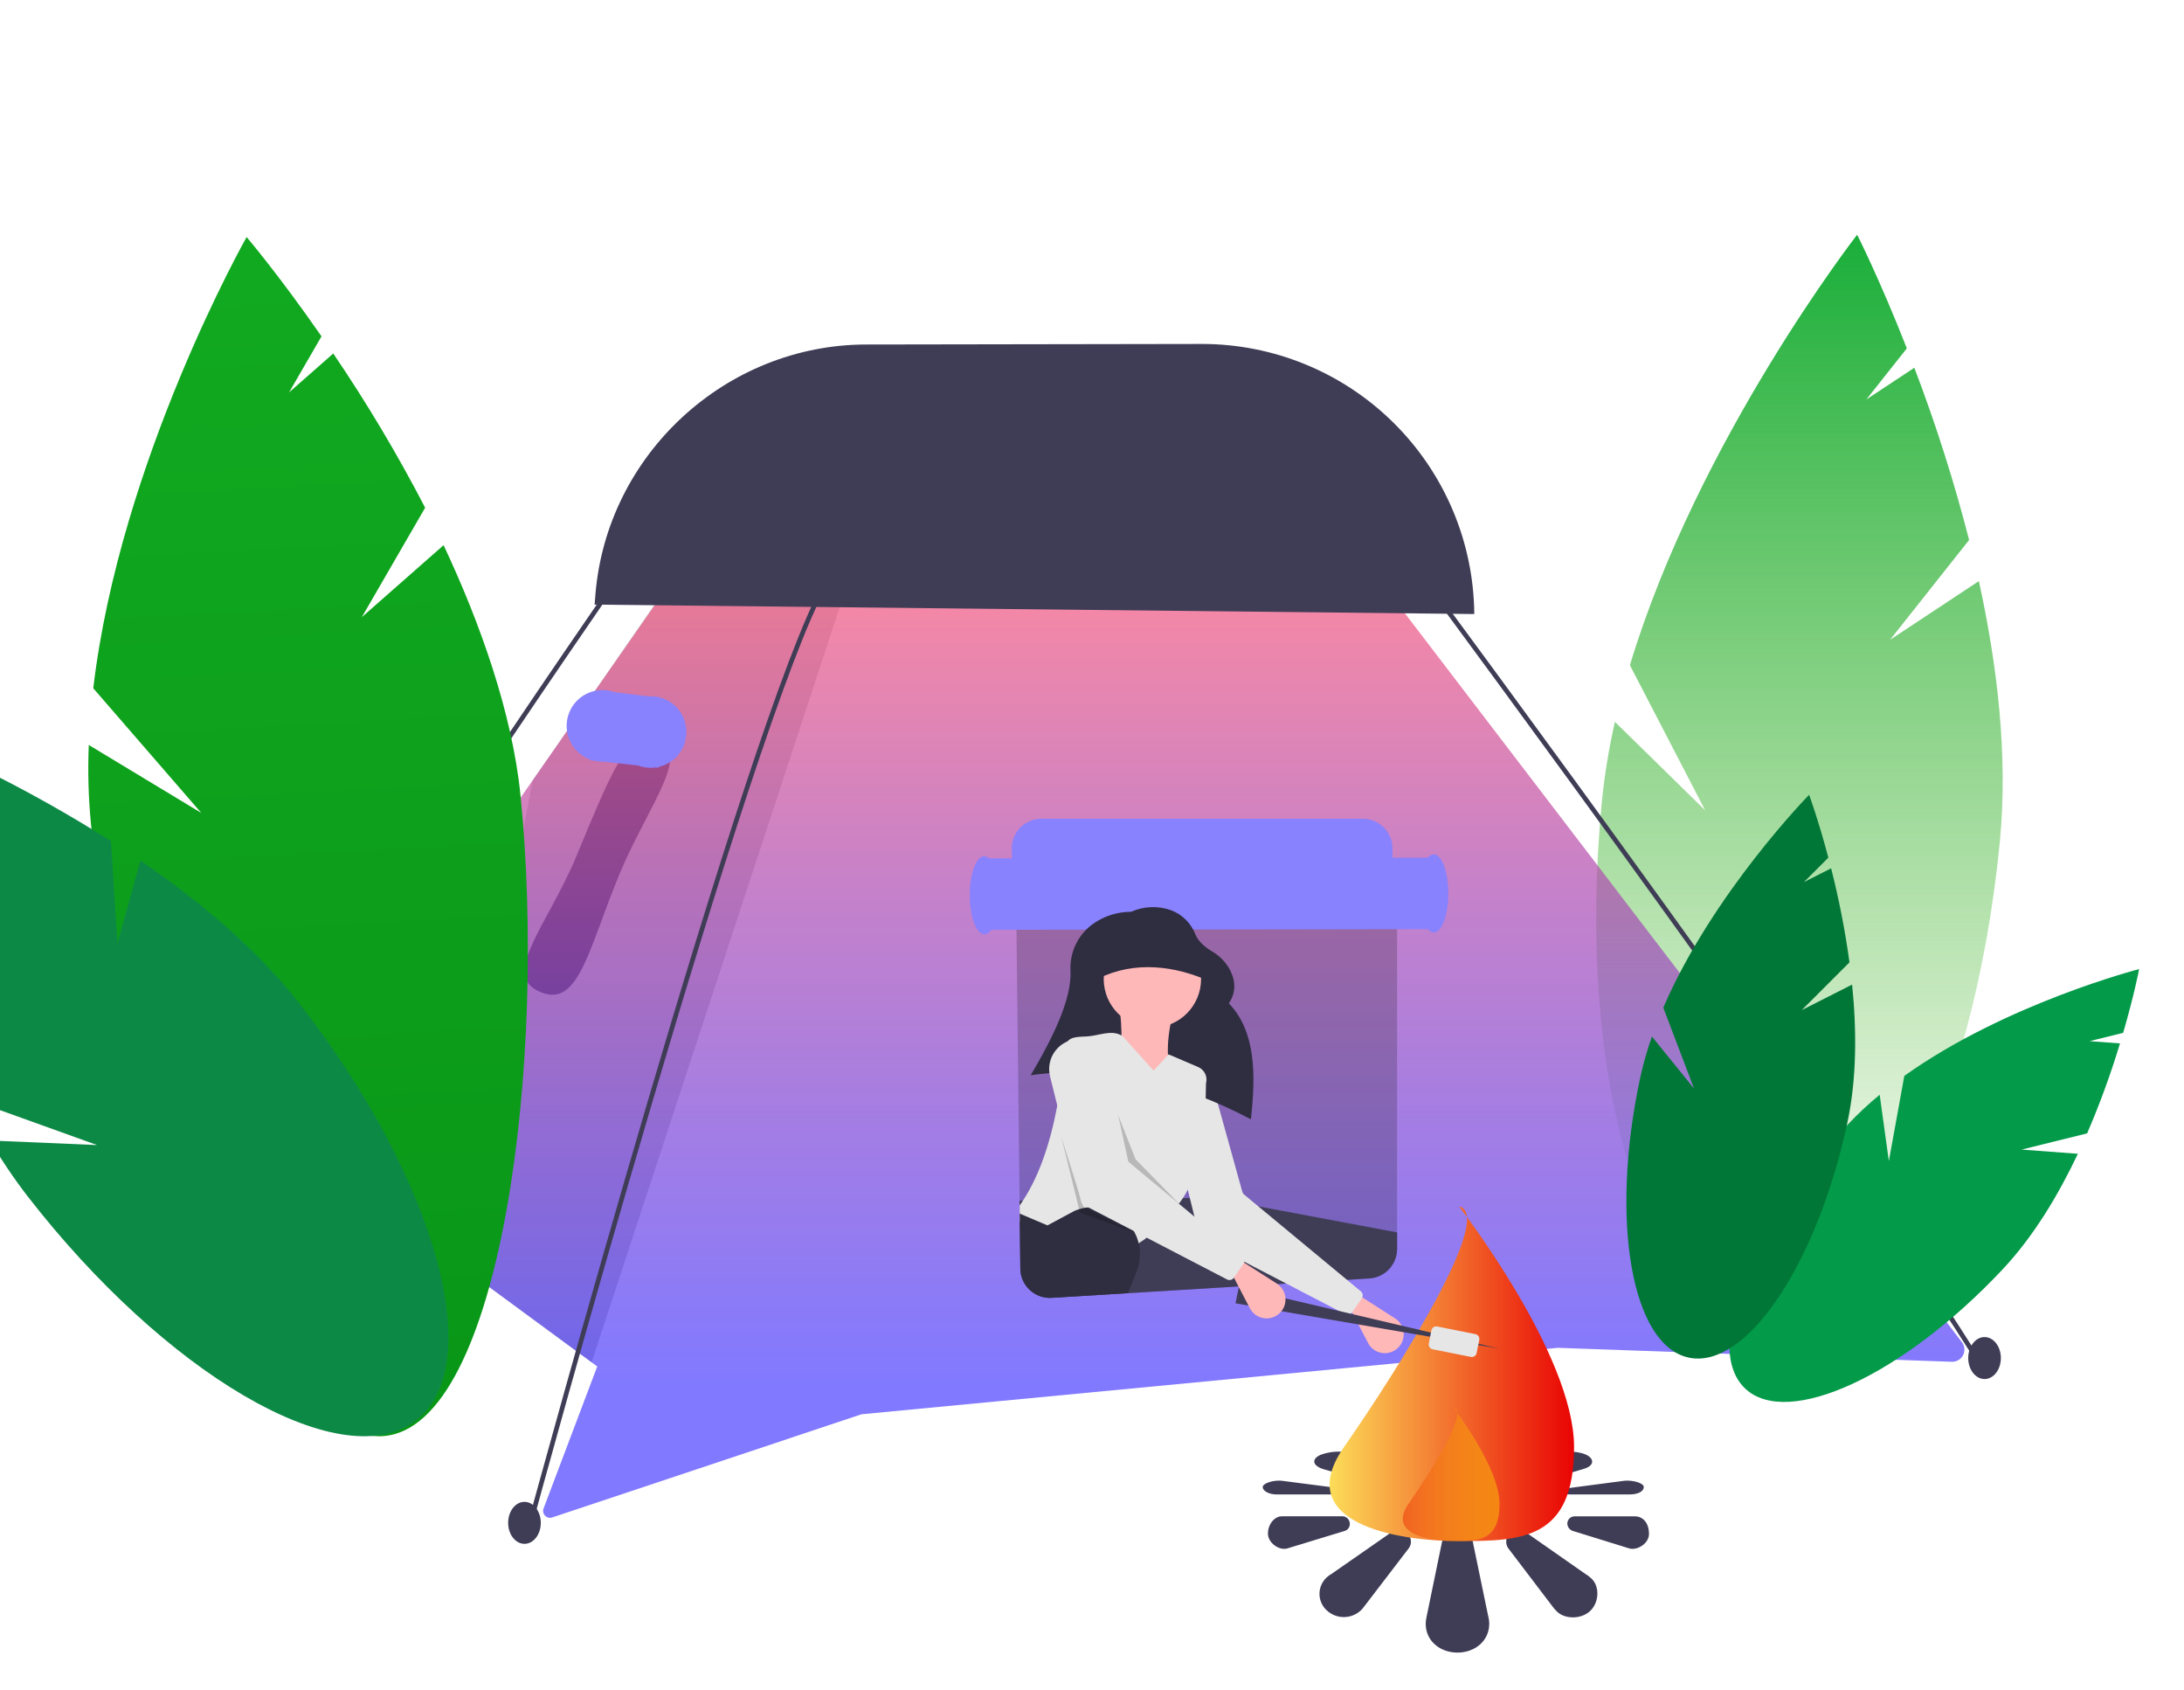 <svg width="940" height="727" viewBox="0 0 940 727" fill="none" xmlns="http://www.w3.org/2000/svg">
    <g id="undraw_camping_noc8 1">
    <g clip-path="url(#clip0)">
    <path id="Vector" d="M225.748 664.292C229.628 664.286 232.767 660.237 232.759 655.249C232.751 650.26 229.599 646.222 225.719 646.228C221.84 646.234 218.701 650.283 218.709 655.271C218.717 660.259 221.869 664.298 225.748 664.292Z" fill="#3F3D56"/>
    <path id="Vector_2" d="M90.37 529.033C94.25 529.027 97.388 524.978 97.38 519.99C97.372 515.002 94.221 510.963 90.341 510.969C86.461 510.975 83.323 515.024 83.331 520.012C83.339 525.001 86.49 529.039 90.37 529.033Z" fill="#3F3D56"/>
    <path id="Vector_3" d="M854.169 593.381C858.049 593.375 861.187 589.326 861.179 584.338C861.171 579.35 858.02 575.311 854.14 575.318C850.26 575.324 847.121 579.373 847.129 584.361C847.137 589.349 850.289 593.388 854.169 593.381Z" fill="#3F3D56"/>
    <path id="leave-right" d="M813.48 275.3L847.513 232.339C841.053 207.215 833.181 182.476 823.935 158.24L803.285 171.881L820.71 149.884C808.979 120.028 799.32 101 799.32 101C799.32 101 730.891 188.968 701.517 286.238L733.911 348.667L695.069 310.619C692.461 322.028 690.573 333.59 689.416 345.236C678.147 462.693 707.372 561.592 754.693 566.132C802.014 570.672 849.511 479.135 860.781 361.677C864.274 325.264 859.692 286.378 851.709 250.048L813.48 275.3Z" fill="url(#paint0_linear)" fill-opacity="0.9"/>
    <path id="Vector_4" d="M634.089 664.335C633.91 662.666 633.115 661.124 631.859 660.01C630.602 658.897 628.976 658.293 627.298 658.316C625.769 658.306 624.281 658.81 623.073 659.746C621.865 660.683 621.006 661.999 620.635 663.482L613.973 695.836C613.752 696.782 613.638 697.749 613.632 698.72C613.632 706.016 619.738 711.086 627.298 711.086C634.857 711.086 640.967 706.016 640.967 698.72C640.963 697.551 640.804 696.388 640.495 695.261L634.089 664.335Z" fill="#3F3D56"/>
    <path id="Vector_5" d="M684.486 678.806C683.809 678.212 683.08 677.679 682.308 677.213L656.855 659.426C654.377 657.87 651.73 657.914 649.808 659.792C648.969 660.59 648.436 661.657 648.303 662.807C648.169 663.958 648.442 665.119 649.076 666.088L668.295 691.348C668.734 691.96 669.224 692.534 669.759 693.064C673.09 696.787 680.478 696.992 684.538 693.064C688.543 689.071 688.495 681.954 684.486 678.806Z" fill="#3F3D56"/>
    <path id="Vector_6" d="M703.614 652.455H677.835C677.009 652.424 676.203 652.72 675.594 653.28C674.986 653.839 674.622 654.617 674.584 655.443C674.571 656.204 674.813 656.948 675.272 657.556C675.731 658.164 676.381 658.601 677.117 658.796L701.436 666.319C704.968 667.143 709.727 663.994 709.727 660.063C709.727 655.062 706.945 652.455 703.614 652.455Z" fill="#3F3D56"/>
    <g id="tent">
    <path id="Vector_7" opacity="0.2" d="M366.56 245.587L254.623 586.185L191.09 539.495L229.218 335.847L294.966 241.019L295.153 241.24L366.56 245.587Z" fill="black"/>
    <path id="Vector_8" d="M266.642 376.065C253.941 406.598 249.444 432.102 234.379 427.496C213.753 421.191 235.409 398.89 248.11 368.356C260.812 337.822 269.786 314.4 280.374 316.924C300.113 321.629 279.343 345.531 266.642 376.065Z" fill="#3F3D56"/>
    <path id="Vector_9" d="M840.065 585.954L670.505 579.954L581.085 588.484L428.315 603.054L370.825 608.534L237.685 652.934C237.151 653.113 236.577 653.136 236.03 653.001C235.483 652.866 234.985 652.579 234.595 652.173C234.204 651.767 233.937 651.258 233.824 650.706C233.711 650.154 233.756 649.581 233.955 649.054L233.965 649.044L257.055 587.974L254.625 586.184L191.085 539.494L190.745 539.244L108.355 526.684C107.196 526.506 106.1 526.036 105.172 525.317C104.245 524.599 103.515 523.656 103.053 522.577C102.591 521.498 102.411 520.32 102.53 519.152C102.65 517.985 103.064 516.867 103.735 515.904L229.215 335.844L295.155 241.244L302.305 230.974L576.605 227.184L844.415 577.534C845.019 578.323 845.385 579.268 845.472 580.257C845.559 581.246 845.364 582.24 844.908 583.122C844.452 584.005 843.755 584.739 842.897 585.241C842.04 585.742 841.058 585.99 840.065 585.954Z" fill="url(#paint1_linear)"/>
    <path id="Vector_10" d="M295.419 314.947C295.416 312.926 295.015 310.926 294.238 309.06C293.462 307.194 292.326 305.5 290.895 304.073C289.463 302.647 287.765 301.516 285.897 300.745C284.029 299.975 282.027 299.58 280.007 299.584C279.66 299.584 279.316 299.6 278.975 299.624L264.454 297.832C262.788 297.238 261.031 296.937 259.262 296.941C258.774 296.942 258.291 296.968 257.815 297.013L257.255 296.944L257.24 297.081C253.832 297.538 250.676 299.124 248.274 301.584C245.873 304.045 244.365 307.239 243.991 310.657C243.616 314.075 244.398 317.52 246.21 320.442C248.022 323.364 250.761 325.595 253.989 326.779L253.958 327.056L255.387 327.216C256.668 327.551 257.987 327.719 259.312 327.716C259.459 327.716 259.604 327.709 259.75 327.705L274.594 329.367C276.339 330.027 278.19 330.363 280.056 330.359C280.752 330.357 281.446 330.308 282.136 330.212L283.401 330.354L283.409 329.983C286.822 329.215 289.871 327.307 292.054 324.573C294.237 321.84 295.424 318.445 295.419 314.947Z" fill="#6C63FF"/>
    <path id="Vector_11" opacity="0.2" d="M295.419 314.947C295.416 312.926 295.015 310.926 294.238 309.06C293.462 307.194 292.326 305.5 290.895 304.073C289.463 302.647 287.765 301.516 285.897 300.745C284.029 299.975 282.027 299.58 280.007 299.584C279.66 299.584 279.316 299.6 278.975 299.624L264.454 297.832C262.788 297.238 261.031 296.937 259.262 296.941C258.774 296.942 258.291 296.968 257.815 297.013L257.255 296.944L257.24 297.081C253.832 297.538 250.676 299.124 248.274 301.584C245.873 304.045 244.365 307.239 243.991 310.657C243.616 314.075 244.398 317.52 246.21 320.442C248.022 323.364 250.761 325.595 253.989 326.779L253.958 327.056L255.387 327.216C256.668 327.551 257.987 327.719 259.312 327.716C259.459 327.716 259.604 327.709 259.75 327.705L274.594 329.367C276.339 330.027 278.19 330.363 280.056 330.359C280.752 330.357 281.446 330.308 282.136 330.212L283.401 330.354L283.409 329.983C286.822 329.215 289.871 327.307 292.054 324.573C294.237 321.84 295.424 318.445 295.419 314.947Z" fill="white"/>
    <path id="Vector_12" d="M89.914 525.153L88.136 524.22C133.661 437.451 262.421 252.059 263.716 250.196L265.364 251.342C264.07 253.204 135.38 438.494 89.914 525.153Z" fill="#3F3D56"/>
    <path id="Vector_13" d="M229.362 655.188L227.426 654.66C228.363 651.212 321.611 309.17 353.987 251.471L355.737 252.453C323.482 309.938 230.3 651.742 229.362 655.188Z" fill="#3F3D56"/>
    <path id="Vector_14" d="M852.307 588.874C802.595 506.982 614.86 253.357 612.969 250.804L614.582 249.61C616.473 252.163 804.263 505.862 854.022 587.833L852.307 588.874Z" fill="#3F3D56"/>
    <path id="Vector_15" opacity="0.2" d="M588.585 385.314H450.205C448.521 385.313 446.852 385.646 445.297 386.295C443.742 386.943 442.332 387.894 441.147 389.093C439.963 390.291 439.028 391.713 438.398 393.275C437.768 394.838 437.454 396.51 437.475 398.194L437.595 408.314L438.825 516.654L438.845 518.744L438.885 522.194L438.925 525.564L439.155 545.874C439.193 549.179 440.514 552.34 442.839 554.69C445.164 557.039 448.311 558.392 451.615 558.464C451.955 558.464 452.305 558.454 452.655 558.434L485.515 556.434L533.055 553.534L549.835 552.514L553.575 552.284L579.725 550.694H579.735L589.355 550.104C592.591 549.904 595.629 548.478 597.851 546.117C600.073 543.755 601.312 540.637 601.315 537.394V398.044C601.312 394.669 599.969 391.434 597.583 389.047C595.196 386.66 591.961 385.318 588.585 385.314Z" fill="black"/>
    <path id="Vector_16" d="M617.082 367.619C616.581 367.659 616.096 367.81 615.66 368.059C615.225 368.309 614.85 368.652 614.563 369.064L599.315 369.088V365.044C599.312 361.669 597.97 358.433 595.583 356.047C593.196 353.66 589.961 352.318 586.585 352.314H448.205C446.521 352.313 444.852 352.646 443.297 353.295C441.742 353.943 440.332 354.894 439.147 356.093C437.963 357.291 437.028 358.713 436.398 360.275C435.768 361.838 435.454 363.51 435.475 365.194L435.525 369.352L425.691 369.367C425.153 368.793 424.412 368.451 423.626 368.411C420.18 368.416 417.398 375.943 417.413 385.222C417.428 394.501 420.234 402.019 423.68 402.014C424.281 401.948 424.857 401.739 425.359 401.404C425.862 401.069 426.277 400.618 426.569 400.089L614.612 399.786C614.901 400.197 615.277 400.539 615.713 400.787C616.149 401.035 616.635 401.184 617.136 401.222C620.582 401.217 623.364 393.69 623.349 384.411C623.334 375.132 620.528 367.614 617.082 367.619Z" fill="#6C63FF"/>
    <path id="Vector_17" opacity="0.2" d="M617.082 367.619C616.581 367.659 616.096 367.81 615.66 368.059C615.225 368.309 614.85 368.652 614.563 369.064L599.315 369.088V365.044C599.312 361.669 597.97 358.433 595.583 356.047C593.196 353.66 589.961 352.318 586.585 352.314H448.205C446.521 352.313 444.852 352.646 443.297 353.295C441.742 353.943 440.332 354.894 439.147 356.093C437.963 357.291 437.028 358.713 436.398 360.275C435.768 361.838 435.454 363.51 435.475 365.194L435.525 369.352L425.691 369.367C425.152 368.793 424.412 368.451 423.626 368.411C420.18 368.416 417.398 375.943 417.413 385.222C417.427 394.501 420.234 402.019 423.68 402.014C424.281 401.948 424.857 401.739 425.359 401.404C425.862 401.069 426.277 400.618 426.569 400.089L614.612 399.786C614.901 400.197 615.277 400.539 615.713 400.787C616.149 401.035 616.635 401.184 617.136 401.222C620.582 401.217 623.364 393.69 623.349 384.411C623.334 375.132 620.528 367.614 617.082 367.619Z" fill="white"/>
    <path id="Vector_18" d="M255.915 260.158L634.536 264.215C634.273 233.292 621.801 203.726 599.836 181.959C577.871 160.191 548.194 147.985 517.27 148L372.774 148.233C312.335 148.33 261.159 195.594 256.267 255.835L255.915 260.158Z" fill="#3F3D56"/>
    </g>
    <path id="Vector_19" d="M580.949 655.428C580.922 655.003 580.81 654.588 580.621 654.207C580.432 653.826 580.168 653.486 579.846 653.208C579.524 652.93 579.15 652.719 578.745 652.587C578.34 652.455 577.913 652.406 577.489 652.441H551.71C548.463 652.441 545.725 655.948 545.725 659.88C545.725 663.811 550.344 667.142 553.888 666.319L578.573 658.796C579.313 658.624 579.964 658.186 580.402 657.565C580.84 656.944 581.035 656.183 580.949 655.428Z" fill="#3F3D56"/>
    <g id="leaves">
    <path id="Vector_20" d="M870.11 494.648L898.307 487.674C903.746 475.048 908.468 462.125 912.451 448.967L899.371 447.989L913.809 444.419C918.572 428.099 920.693 416.991 920.693 416.991C920.693 416.991 863.484 431.677 819.629 462.928L812.965 499.601L809.02 471.057C804.227 474.994 799.687 479.228 795.426 483.735C752.614 529.319 732.796 580.253 751.161 597.501C769.525 614.749 819.118 591.778 861.929 546.195C875.201 532.063 885.89 514.276 894.324 496.458L870.11 494.648Z" fill="#039A49"/>
    <path id="Vector_21" d="M775.486 434.625L796.02 414.08C794.149 400.46 791.512 386.956 788.12 373.634L776.417 379.557L786.931 369.038C782.573 352.606 778.647 342 778.647 342C778.647 342 737.265 384.144 715.876 433.564L729.128 468.403L710.997 446.007C708.929 451.855 707.231 457.827 705.913 463.887C692.826 525.038 702.189 578.884 726.826 584.156C751.462 589.428 782.042 544.13 795.128 482.98C799.185 464.022 799.141 443.271 797.151 423.658L775.486 434.625Z" fill="#007737"/>
    </g>
    <path id="Vector_22" d="M598.641 659.455L573.18 677.166C572.39 677.611 571.653 678.145 570.984 678.758C569.112 680.499 568.008 682.912 567.916 685.467C567.823 688.022 568.749 690.509 570.49 692.381C570.649 692.551 570.813 692.715 570.984 692.874C572.981 694.76 575.624 695.811 578.371 695.811C581.119 695.811 583.762 694.76 585.759 692.874C586.303 692.353 586.794 691.78 587.223 691.161L606.457 666.044C607.101 665.087 607.381 663.932 607.247 662.786C607.113 661.64 606.573 660.581 605.725 659.799C604.775 658.913 603.543 658.393 602.246 658.33C600.949 658.267 599.672 658.666 598.641 659.455Z" fill="#3F3D56"/>
    <path id="leave-left" d="M155.734 265.542L182.982 218.466C171.187 195.691 157.983 173.536 143.433 152.107L124.427 168.829L138.378 144.726C120.097 118.391 106.15 102 106.15 102C106.15 102 51.681 198.165 40.142 296.153L86.641 349.802L38.213 320.549C37.74 331.891 38.055 343.249 39.157 354.555C50.68 468.516 114.542 622.121 165.22 617.915C215.899 613.709 235.523 455.96 224 342C220.428 306.671 206.547 267.766 190.92 234.585L155.734 265.542Z" fill="url(#paint2_linear)"/>
    <g id="leave-left-most" filter="url(#filter0_b)">
    <path d="M50.554 405.956L47.754 361.904C29.459 350.303 10.489 339.69 -9.064 330.117L-14.396 349.391L-15.829 326.837C-40.132 315.227 -57 309 -57 309C-57 309 -50.472 398.524 -14.004 472.653L41.783 492.704L-4.285 490.742C0.522 498.987 5.87 506.937 11.727 514.545C71.056 591.059 145.473 634.69 177.942 611.997C210.411 589.305 188.637 508.882 129.308 432.367C110.916 408.647 86.021 387.781 60.424 370.274L50.554 405.956Z" fill="#0D8946"/>
    </g>
    <path id="Vector_23" d="M601.591 580.058C600.675 580.915 599.573 581.549 598.371 581.909C597.17 582.269 595.901 582.347 594.664 582.136C593.428 581.924 592.257 581.43 591.243 580.691C590.229 579.952 589.4 578.988 588.821 577.876L581.298 563.431L584.291 556.946L600.419 567.268C601.462 567.936 602.34 568.833 602.984 569.892C603.627 570.951 604.021 572.142 604.134 573.376C604.247 574.61 604.077 575.854 603.636 577.012C603.195 578.17 602.496 579.212 601.591 580.058Z" fill="#FFB8B8"/>
    <path id="Vector_24" d="M638.245 624.843C638.54 624.408 638.704 623.898 638.717 623.372C638.717 620.272 632.607 618.117 625.048 618.117C617.488 618.117 611.382 620.272 611.382 623.372C611.393 623.803 611.51 624.224 611.723 624.599L618.385 638.349C619.149 639.646 621.901 640.553 625.048 640.544C628.595 640.544 631.542 639.422 631.839 637.986L638.245 624.843Z" fill="#3F3D56"/>
    <path id="Vector_25" d="M682.288 625.776C678.228 624.107 670.841 624.194 667.509 625.776C667.005 625.986 666.516 626.23 666.045 626.506L646.826 637.241C645.519 638.091 645.827 639.217 647.558 639.917C649.833 640.705 652.298 640.759 654.605 640.072L680.058 632.513C680.796 632.325 681.523 632.1 682.237 631.836C686.245 630.498 686.293 627.474 682.288 625.776Z" fill="#3F3D56"/>
    <path id="Vector_26" d="M707.478 639.802C707.478 638.131 702.719 636.793 699.186 637.143L674.867 640.34C673.414 640.544 672.334 641.017 672.334 641.765C672.334 642.513 673.919 643.034 675.585 643.034H701.364C704.695 643.034 707.478 641.927 707.478 639.802Z" fill="#3F3D56"/>
    <path id="Vector_27" d="M576.323 640.34L551.638 637.143C548.095 636.793 543.475 638.208 543.475 639.879C543.475 641.55 546.213 643.041 549.46 643.041H575.239C577.033 643.041 578.699 642.549 578.699 641.771C578.699 640.993 577.93 640.544 576.323 640.34Z" fill="#3F3D56"/>
    <path id="Vector_28" d="M603.475 639.914C605.276 639.203 605.488 638.127 604.207 637.259L584.973 626.585C584.506 626.303 584.016 626.06 583.509 625.857C578.725 624.193 573.519 624.193 568.734 625.857C568.564 625.924 568.399 625.994 568.241 626.067C564.615 627.723 564.836 630.315 568.734 631.856C569.45 632.131 570.184 632.357 570.931 632.533L596.391 640.06C598.71 640.749 601.186 640.698 603.475 639.914Z" fill="#3F3D56"/>
    <path id="Vector_29" d="M601.315 530.284V537.394C601.312 540.637 600.073 543.755 597.851 546.116C595.629 548.478 592.591 549.904 589.355 550.104L452.655 558.434C450.934 558.54 449.209 558.294 447.586 557.713C445.962 557.131 444.474 556.225 443.211 555.05C441.948 553.876 440.938 552.456 440.241 550.879C439.543 549.302 439.174 547.599 439.155 545.874L438.825 516.654L521.515 515.314L601.315 530.284Z" fill="#3F3D56"/>
    <path id="Vector_30" d="M579.024 565.502L517.353 533.472C517.068 533.324 516.819 533.117 516.62 532.865C516.422 532.614 516.279 532.323 516.202 532.012L502.824 478.094C502.048 474.965 502.467 471.66 503.999 468.824C505.532 465.988 508.067 463.826 511.11 462.762L514.333 461.634C515.051 461.382 515.814 461.281 516.573 461.336C517.332 461.391 518.072 461.601 518.747 461.954C519.421 462.307 520.016 462.794 520.495 463.386C520.974 463.978 521.326 464.661 521.529 465.395L534.715 512.864C534.839 513.308 535.095 513.704 535.45 513.998L585.698 555.632C586.131 555.991 586.415 556.499 586.493 557.057C586.572 557.614 586.439 558.181 586.121 558.646L581.928 564.774C581.616 565.229 581.149 565.554 580.614 565.689C580.079 565.823 579.513 565.757 579.024 565.502Z" fill="#E6E6E6"/>
    <path id="Vector_31" d="M538.397 481.62C508.486 465.873 477.176 457.965 443.616 462.664C453.732 445.52 461.246 429.669 460.743 417.802C460.527 413.989 461.25 410.181 462.847 406.712C464.445 403.243 466.869 400.219 469.907 397.904C474.795 394.28 480.72 392.324 486.806 392.327C492.24 389.904 498.396 389.659 504.006 391.643C506.386 392.54 508.551 393.928 510.359 395.718C512.167 397.508 513.576 399.66 514.496 402.031C515.643 404.811 518.113 407.246 521.696 409.391C525.015 411.311 527.719 414.136 529.492 417.536C531.852 422.233 532.015 426.961 528.922 431.736C540.504 443.903 540.536 462.187 538.397 481.62Z" fill="#2F2E41"/>
    <path id="Vector_32" d="M495.995 442.212C507.566 442.212 516.947 432.831 516.947 421.26C516.947 409.689 507.566 400.309 495.995 400.309C484.424 400.309 475.044 409.689 475.044 421.26C475.044 432.831 484.424 442.212 495.995 442.212Z" fill="#FFB8B8"/>
    <path id="Vector_33" d="M505.972 466.655L481.529 469.149C482.84 454.858 483.356 441.67 481.529 431.736H505.972C501.33 447.552 501.737 458.825 505.972 466.655Z" fill="#FFB8B8"/>
    <path id="Vector_34" d="M519.065 466.114C519.045 468.304 518.999 470.471 518.925 472.614C518.415 487.954 516.485 501.764 511.225 511.934C510.157 514.04 508.881 516.033 507.415 517.884C507.405 517.903 507.392 517.92 507.375 517.934C507.275 518.075 507.164 518.209 507.045 518.334C505.97 519.67 504.775 520.905 503.475 522.024L493.465 532.524L493.005 533.004L490.085 534.954L475.045 544.974L438.925 525.564L438.885 522.194L438.845 518.744C446.875 507.364 451.885 492.564 455.065 475.714C455.935 471.104 456.675 466.334 457.305 461.434C457.735 458.044 458.115 454.584 458.445 451.074C458.497 449.997 458.861 448.957 459.495 448.084C459.495 448.083 459.496 448.082 459.496 448.081C459.497 448.079 459.497 448.078 459.498 448.077C459.499 448.076 459.5 448.076 459.502 448.075C459.503 448.075 459.504 448.074 459.505 448.074C461.045 446.114 464.105 446.154 467.805 445.954C472.995 445.674 478.105 442.984 482.695 445.524C482.809 445.577 482.92 445.637 483.025 445.704L496.495 460.664L502.685 453.994L502.975 453.684L515.725 459.144C517.029 459.708 518.086 460.724 518.7 462.005C519.313 463.285 519.443 464.745 519.065 466.114Z" fill="#E6E6E6"/>
    <path id="Vector_35" d="M490.635 539.644C490.636 542.195 490.154 544.723 489.215 547.094L485.515 556.434L452.655 558.434C452.305 558.454 451.955 558.464 451.615 558.464C448.311 558.392 445.164 557.039 442.839 554.689C440.514 552.34 439.193 549.179 439.155 545.874L438.925 525.564L438.885 522.194L450.845 527.264L462.505 521.004C463.141 520.733 463.792 520.499 464.455 520.304C465.319 520.031 466.201 519.82 467.095 519.674H467.105C467.535 519.604 467.965 519.544 468.395 519.504C473.338 519.009 478.29 520.351 482.305 523.274C484.653 524.974 486.601 527.165 488.015 529.694C488.124 529.868 488.22 530.048 488.305 530.234C489.1 531.724 489.699 533.311 490.085 534.954C490.449 536.491 490.634 538.065 490.635 539.644Z" fill="#2F2E41"/>
    <path id="Vector_36" d="M521.187 422.507C505.745 415.403 488.287 413.377 472.799 421.011L474.794 403.052L508.716 397.565L521.187 422.507Z" fill="#2F2E41"/>
    <g id="fire">
    <path id="Vector_37" d="M677.479 622.617C677.479 662.38 655.318 663.115 627.981 663.115C600.644 663.115 555.763 655.249 578.484 622.617C602.447 588.199 643.558 522.596 627.981 519.122C627.981 519.122 677.479 582.854 677.479 622.617Z" fill="url(#gradfire)"/>
        <defs>
            <linearGradient id="gradfire" cx="50%" cy="50%" r="50%" fx="50%" fy="50%">
            <stop offset="0%" style="stop-color: #ffff66
            ;
            stop-opacity:1" />
            <stop offset="100%" style="stop-color:rgb(233, 3, 3);stop-opacity:1" />
            </linearGradient>
        </defs>
    </g>
    <g id="fire-inner">
    <path id="Vector_38" opacity="0.5" d="M645.414 647.084C645.414 662.824 636.642 663.115 625.821 663.115C615 663.115 597.234 660.001 606.228 647.084C615.714 633.461 631.987 607.493 625.821 606.118C625.821 606.118 645.414 631.345 645.414 647.084Z" fill="url(#gradfireinner)"/>
        <defs>
            <linearGradient id="gradfireinner" cx="50%" cy="50%" r="50%" fx="50%" fy="50%">
                <stop offset="0%" style="stop-color:rgb(233, 3, 3);
                stop-opacity:1" />
                <stop offset="100%" style="stop-color:rgb(255, 255, 0);stop-opacity:0.7" />
            </linearGradient>
        </defs>

    </g>
    <g id="hand-girl">
    <path id="Vector_39" opacity="0.2" d="M481.279 479.874L485.65 499.929L512.207 522.775L488.762 498.831L481.279 479.874Z" fill="black"/>
    <path id="Vector_40" opacity="0.2" d="M456.836 489.352L464.817 521.777L488.263 530.258L466.314 519.283L456.836 489.352Z" fill="black"/>
    <path id="Vector_41" d="M645.315 580.314L531.768 560.808L533.16 553.948L645.315 580.314Z" fill="#3F3D56"/>
    <path id="Vector_42" d="M550.709 565.093C549.792 565.95 548.691 566.583 547.489 566.944C546.287 567.304 545.019 567.382 543.782 567.17C542.545 566.959 541.375 566.464 540.361 565.725C539.347 564.986 538.518 564.023 537.939 562.91L530.415 548.466L533.408 541.981L549.537 552.303C550.58 552.971 551.457 553.868 552.101 554.927C552.745 555.985 553.139 557.177 553.252 558.411C553.365 559.645 553.194 560.888 552.754 562.046C552.313 563.204 551.613 564.246 550.709 565.093Z" fill="#FFB8B8"/>
    <path id="Vector_43" d="M528.142 550.537L466.471 518.506C466.186 518.359 465.936 518.152 465.738 517.9C465.54 517.648 465.397 517.357 465.32 517.046L451.942 463.129C451.166 460 451.585 456.694 453.117 453.859C454.65 451.023 457.185 448.861 460.228 447.796L463.451 446.668C464.169 446.417 464.932 446.315 465.691 446.371C466.45 446.426 467.19 446.636 467.864 446.989C468.539 447.341 469.134 447.829 469.613 448.42C470.091 449.012 470.444 449.696 470.647 450.429L483.833 497.899C483.957 498.343 484.213 498.739 484.568 499.033L534.816 540.667C535.249 541.026 535.533 541.534 535.611 542.092C535.689 542.649 535.557 543.216 535.239 543.68L531.046 549.808C530.734 550.264 530.267 550.589 529.732 550.723C529.197 550.858 528.631 550.791 528.142 550.537Z" fill="#E6E6E6"/>
    <path id="Vector_44" d="M633.076 583.865C633.621 583.972 634.186 583.859 634.648 583.551C635.11 583.242 635.432 582.764 635.543 582.22L636.681 576.525C636.79 575.98 636.678 575.414 636.369 574.951C636.061 574.489 635.581 574.168 635.036 574.059L618.555 570.764C618.009 570.656 617.444 570.769 616.982 571.077C616.519 571.386 616.198 571.864 616.088 572.409L614.95 578.104C614.896 578.373 614.896 578.651 614.949 578.921C615.003 579.192 615.109 579.448 615.262 579.678C615.414 579.907 615.611 580.103 615.839 580.256C616.068 580.41 616.325 580.516 616.595 580.57L633.076 583.865Z" fill="#E6E6E6"/>
    </g>
    </g>
    </g>
    <defs>
    <filter id="filter0_b" x="-61" y="305" width="258" height="317" filterUnits="userSpaceOnUse" color-interpolation-filters="sRGB">
    <feFlood flood-opacity="0" result="BackgroundImageFix"/>
    <feGaussianBlur in="BackgroundImage" stdDeviation="2"/>
    <feComposite in2="SourceAlpha" operator="in" result="effect1_backgroundBlur"/>
    <feBlend mode="normal" in="SourceGraphic" in2="effect1_backgroundBlur" result="shape"/>
    </filter>
    <linearGradient id="paint0_linear" x1="774.483" y1="101" x2="774.483" y2="566.294" gradientUnits="userSpaceOnUse">
    <stop stop-color="#00A524"/>
    <stop offset="1" stop-color="#37AB00" stop-opacity="0"/>
    </linearGradient>
    <linearGradient id="paint1_linear" x1="474" y1="234" x2="474" y2="710" gradientUnits="userSpaceOnUse">
    <stop stop-color="#FE5D7A" stop-opacity="0.73"/>
    <stop offset="0.76" stop-color="#372BFF" stop-opacity="0.63"/>
    </linearGradient>
    <linearGradient id="paint2_linear" x1="106" y1="118" x2="132.599" y2="618" gradientUnits="userSpaceOnUse">
    <stop stop-color="#11A920"/>
    <stop offset="1" stop-color="#099617"/>
    </linearGradient>
    <clipPath id="clip0">
    <rect width="939.002" height="727" fill="white"/>
    </clipPath>
    </defs>
</svg>